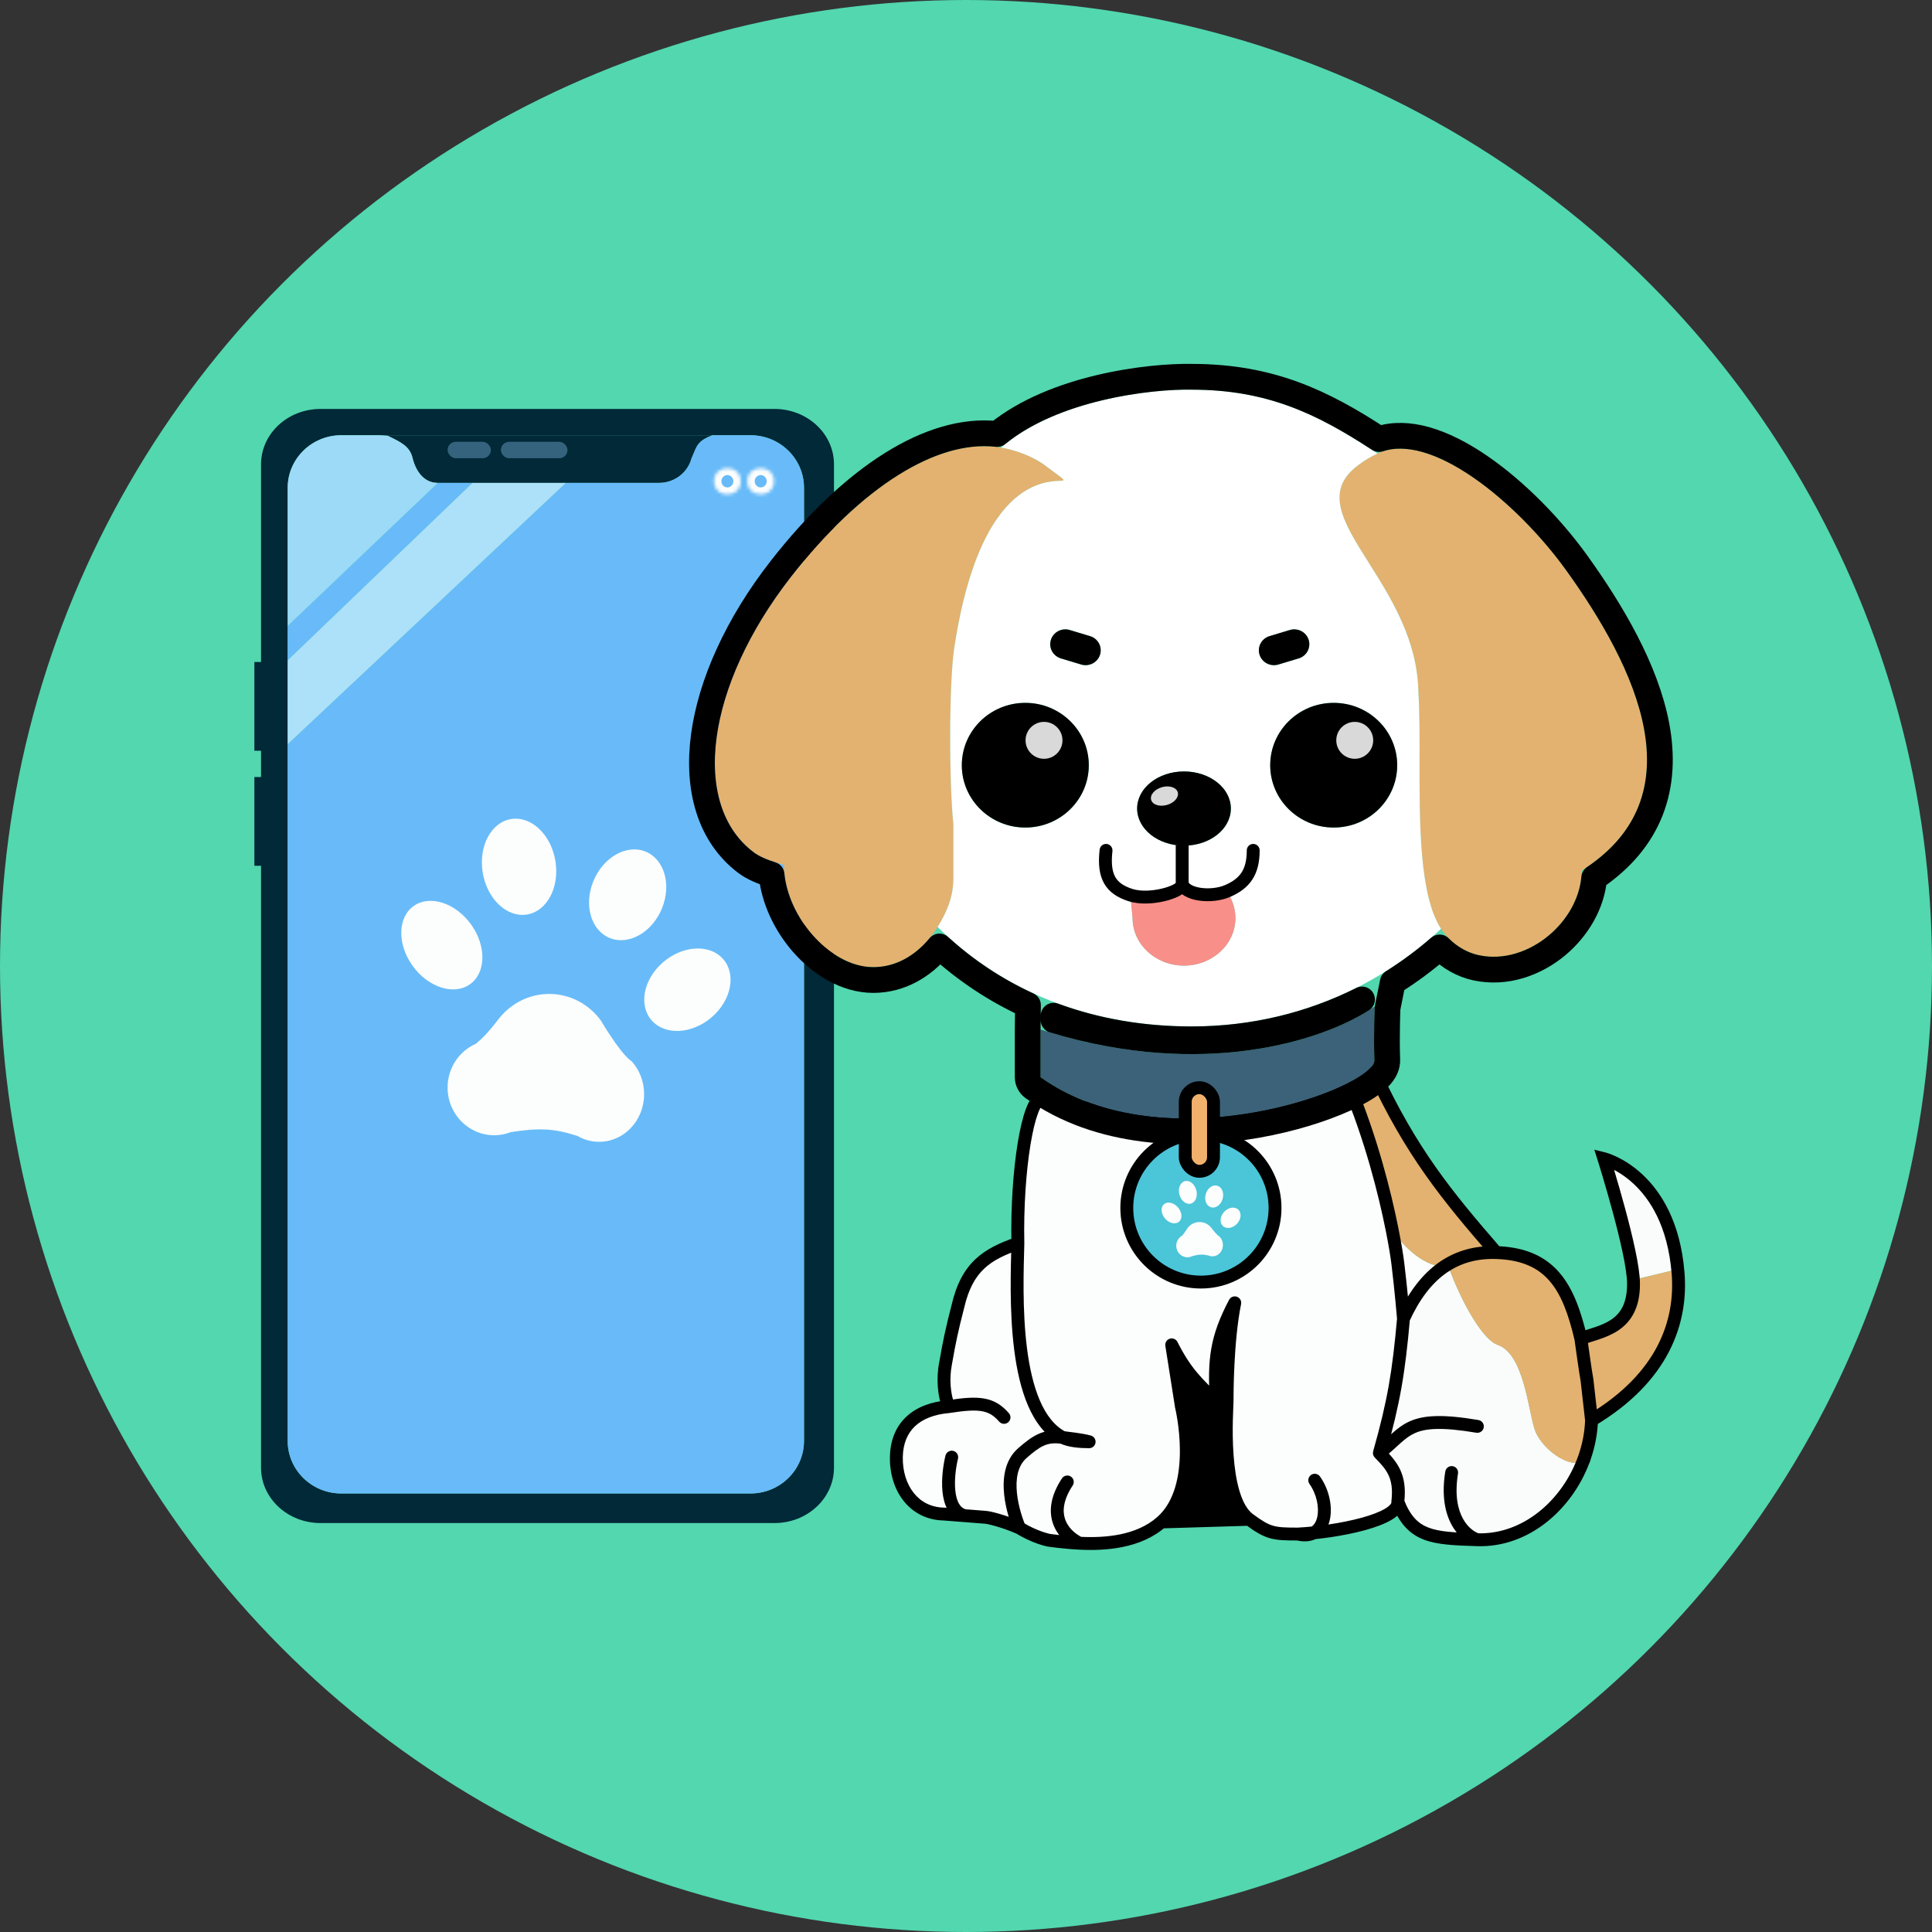 <svg width="600" height="600" viewBox="0 0 600 600" fill="none" xmlns="http://www.w3.org/2000/svg">
<rect x="0" y="0" width="600" height="600" fill="#333333" stroke="none"/>
<circle cx="300" cy="300" r="300" fill="#52D7AF"/>
<path fill-rule="evenodd" clip-rule="evenodd" d="M259 144.193V455.807C259 465.303 250.723 473 240.514 473H99.555C89.346 473 81.069 465.303 81.069 455.807V144.193C81.069 134.697 89.346 127 99.555 127H240.514C250.723 127 259 134.697 259 144.193ZM249.69 151.496V447.484C249.69 456.503 242.231 463.814 233.03 463.814H106.004C96.803 463.814 89.345 456.503 89.345 447.484V231.106V205.08V194.363V151.496C89.345 142.477 96.803 135.165 106.004 135.165H117.978H221.241H233.03C242.231 135.165 249.69 142.477 249.69 151.496Z" fill="#012937"/>
<path fill-rule="evenodd" clip-rule="evenodd" d="M221.241 135.165H117.978C118.037 135.194 118.618 135.222 119.197 135.25C119.2 135.25 119.203 135.25 119.207 135.25C119.775 135.278 120.338 135.305 120.395 135.333C124.7 137.404 127.284 138.647 128.138 142.31C129.172 146.392 131.648 149.965 135.96 149.965H146.759H175.724H204.69C209.541 149.965 213.618 146.712 214.774 142.31C215.059 141.69 215.29 141.13 215.501 140.618C216.528 138.126 217.087 136.768 221.241 135.165Z" fill="#012937"/>
<path fill-rule="evenodd" clip-rule="evenodd" d="M249.69 447.484V151.496C249.69 142.477 242.231 135.165 233.03 135.165H221.241C217.087 136.768 216.528 138.126 215.501 140.618C215.29 141.13 215.059 141.69 214.774 142.31C213.618 146.712 209.541 149.965 204.69 149.965H175.724L89.345 231.106V447.484C89.345 456.503 96.803 463.814 106.004 463.814H233.03C242.231 463.814 249.69 456.503 249.69 447.484ZM146.759 149.965H135.96L89.345 194.363V205.08L146.759 149.965ZM119.197 135.25L117.978 135.165C118.037 135.194 118.618 135.222 119.197 135.25Z" fill="#68BBF8"/>
<path d="M175.724 149.965H146.759L89.345 205.08V231.106L175.724 149.965Z" fill="#ADE0F9"/>
<path d="M106.004 135.165C96.803 135.165 89.345 142.477 89.345 151.496V194.363L135.96 149.965C131.648 149.965 129.172 146.392 128.138 142.31C127.284 138.647 124.7 137.404 120.395 135.333L119.207 135.25L119.197 135.25C118.618 135.222 118.037 135.194 117.978 135.165H106.004Z" fill="#9CDAF7"/>
<rect x="79" y="205.59" width="3.103" height="27.558" fill="#012937"/>
<rect x="79" y="241.313" width="3.103" height="27.558" fill="#012937"/>
<rect x="155.552" y="137.206" width="20.69" height="5.103" rx="2.552" fill="#35637D"/>
<rect x="139" y="137.206" width="13.448" height="5.103" rx="2.552" fill="#35637D"/>
<mask id="path-7-inside-1_18_54" fill="white">
<ellipse cx="236.241" cy="149.454" rx="4.138" ry="4.083"/>
</mask>
<path d="M234.379 149.454C234.379 148.319 235.289 147.537 236.241 147.537V159.537C241.764 159.537 246.379 155.099 246.379 149.454H234.379ZM236.241 147.537C237.193 147.537 238.104 148.319 238.104 149.454H226.104C226.104 155.099 230.719 159.537 236.241 159.537V147.537ZM238.104 149.454C238.104 150.589 237.193 151.372 236.241 151.372V139.372C230.719 139.372 226.104 143.81 226.104 149.454H238.104ZM236.241 151.372C235.289 151.372 234.379 150.589 234.379 149.454H246.379C246.379 143.81 241.764 139.372 236.241 139.372V151.372Z" fill="#FCFDFD" mask="url(#path-7-inside-1_18_54)"/>
<mask id="path-9-inside-2_18_54" fill="white">
<ellipse cx="225.897" cy="149.454" rx="4.138" ry="4.083"/>
</mask>
<path d="M224.035 149.454C224.035 148.319 224.945 147.537 225.897 147.537V159.537C231.419 159.537 236.035 155.099 236.035 149.454H224.035ZM225.897 147.537C226.849 147.537 227.759 148.319 227.759 149.454H215.759C215.759 155.099 220.374 159.537 225.897 159.537V147.537ZM227.759 149.454C227.759 150.589 226.849 151.372 225.897 151.372V139.372C220.374 139.372 215.759 143.81 215.759 149.454H227.759ZM225.897 151.372C224.945 151.372 224.035 150.589 224.035 149.454H236.035C236.035 143.81 231.419 139.372 225.897 139.372V151.372Z" fill="#FCFDFD" mask="url(#path-9-inside-2_18_54)"/>
<path d="M139 337.764C139 345.938 145.484 352.563 153.483 352.563C155.305 352.563 157.049 352.22 158.655 351.592C167.489 350.213 172.034 350.437 179.345 352.78C181.339 353.943 183.631 354.605 186.069 354.605C193.782 354.605 200.034 347.979 200.034 339.805C200.034 335.848 198.569 332.254 196.182 329.599C195.573 329.226 194.85 328.546 194.072 327.675C192.253 325.641 190.13 322.567 188.457 319.951C187.705 318.777 187.044 317.695 186.541 316.841C182.853 311.875 177.063 308.676 170.552 308.676C164.041 308.676 158.25 311.875 154.562 316.841C151.914 320.27 150.273 322.057 147.798 324.148C142.625 326.407 139 331.653 139 337.764Z" fill="#FCFDFD"/>
<ellipse cx="14.615" cy="11.396" rx="14.615" ry="11.396" transform="matrix(-0.757 0.654 -0.664 -0.748 232.11 306.333)" fill="#FCFDFD"/>
<ellipse cx="14.531" cy="11.461" rx="14.531" ry="11.461" transform="matrix(-0.379 0.925 -0.929 -0.37 211.079 268.688)" fill="#FCFDFD"/>
<ellipse cx="15.023" cy="11.434" rx="15.023" ry="11.434" transform="matrix(0.163 0.987 -0.987 0.159 170.035 252.54)" fill="#FCFDFD"/>
<ellipse cx="14.972" cy="11.125" rx="14.972" ry="11.125" transform="matrix(0.579 0.815 -0.822 0.569 137.689 274.985)" fill="#FCFDFD"/>
<path d="M429.325 449.831C433.858 433.814 435.343 424.655 436.818 408.12C439.923 401.325 443.97 395.648 449.386 391.993C452.254 400.713 459.544 415.695 465.15 417.674C473.271 420.54 474.583 437.851 476.615 443.948C478.857 450.673 489.777 457.819 492.621 452.353C492.777 451.942 492.927 451.529 493.071 451.114C492.958 451.583 492.807 451.995 492.621 452.353C487.329 466.233 474.59 477.235 459.763 476.761C445.846 476.316 439.385 476.023 435.058 464.967C436.013 456.846 433.047 453.643 429.325 449.831Z" fill="#FF0000" fill-opacity="0.27"/>
<path d="M429.325 449.831C433.858 433.814 435.343 424.655 436.818 408.12C439.923 401.325 443.97 395.648 449.386 391.993C452.254 400.713 459.544 415.695 465.15 417.674C473.271 420.54 474.583 437.851 476.615 443.948C478.857 450.673 489.777 457.819 492.621 452.353C492.777 451.942 492.927 451.529 493.071 451.114C492.958 451.583 492.807 451.995 492.621 452.353C487.329 466.233 474.59 477.235 459.763 476.761C445.846 476.316 439.385 476.023 435.058 464.967C436.013 456.846 433.047 453.643 429.325 449.831Z" fill="#F9FCFB"/>
<path d="M491.91 414.33C488.116 398.16 482.568 388.12 465.631 387.578C459.148 387.371 453.81 389.007 449.386 391.993C452.254 400.713 459.544 415.695 465.15 417.674C473.271 420.54 474.583 437.851 476.615 443.948C478.857 450.673 489.777 457.819 492.621 452.353C492.777 451.942 492.927 451.529 493.071 451.114C494.345 447.421 495.093 443.547 495.218 439.649C495.342 435.75 495.705 430.5 491.91 414.33Z" fill="#E3B270"/>
<path fill-rule="evenodd" clip-rule="evenodd" d="M506.811 397.593L520.643 394.249C518.114 363.96 497.629 358.898 497.629 358.898C497.629 358.898 506.811 388.039 506.811 397.593Z" fill="#F9FCFB"/>
<path d="M490.472 414.79C490.472 414.79 491.917 425.358 492.377 427.688L493.779 440.109C516.04 426.81 521.92 409.535 520.643 394.249L506.811 397.593C506.962 411.719 496.385 412.401 490.472 414.79Z" fill="#E3B270"/>
<path fill-rule="evenodd" clip-rule="evenodd" d="M435.863 409.535C435.863 409.535 435.058 399.981 434.102 392.338C433.823 390.108 433.245 386.46 432.321 381.828C434.665 385.568 441.169 393.119 448.43 393.409C443.015 397.063 438.967 402.74 435.863 409.535Z" fill="#FCFDFD"/>
<path d="M426.806 333.102L418.816 336.924C425.795 353.537 430.077 370.582 432.321 381.828C434.665 385.568 441.169 393.119 448.43 393.409C452.855 390.423 458.193 388.787 464.675 388.994C449.299 371.3 438.224 357.71 426.806 333.102Z" fill="#E3B270"/>
<path d="M387.924 471.834C378.847 465.146 381.077 437.72 381.077 435.332C381.077 432.943 381.082 416.426 383.468 404.604C377.696 415.6 376.948 422.254 377.733 435.332C371.733 429.396 368.284 426.348 363.882 417.656L366.905 436.839C366.905 436.839 373.028 461.794 360.694 472.655L387.924 471.834Z" fill="black"/>
<path d="M297.481 405.714C295.682 412.662 294.844 416.539 293.659 423.389C292.704 428.166 293.198 433.44 294.615 436.839C284.583 437.72 278.528 443.083 278.373 452.529C278.218 461.981 283.73 470.049 293.182 470.204L299.563 470.703L305.944 471.201C306.934 471.217 311.812 472.397 316.589 474.504C315.156 471.097 310.364 457.492 317.542 451.247C321.65 447.672 324.588 445.543 330.032 446.428C314.148 438.235 315.709 401.654 316.112 386.128C306.557 389.472 300.347 393.293 297.481 405.714Z" fill="#FCFDFD"/>
<path d="M325.666 478.325C325.666 478.325 330.439 479.015 335.217 479.26C343.124 479.666 353.537 478.958 360.694 472.655C373.028 461.794 366.905 436.839 366.905 436.839L363.882 417.656C368.284 426.348 371.733 429.396 377.733 435.332C376.948 422.254 377.696 415.6 383.468 404.604C381.082 416.426 381.077 432.943 381.077 435.332C381.077 437.72 378.847 465.146 387.924 471.834C393.834 476.188 395.408 476.414 403.051 476.414C415.28 475.808 434.603 472.034 434.105 466.383C435.061 458.262 432.095 455.058 428.373 451.247C432.906 435.23 434.391 426.071 435.866 409.535C435.866 409.535 435.061 399.981 434.105 392.338C433.827 390.108 433.248 386.46 432.324 381.828C430.08 370.582 425.798 353.537 418.819 336.924C418.819 336.924 396.103 346.406 373.115 347.433C352.754 348.344 323.433 341.223 323.433 341.223C319.312 341.223 315.634 363.521 316.112 386.128C315.709 401.654 314.148 438.235 330.032 446.428C332.02 446.751 335.431 446.985 338.242 447.752C335.555 447.752 332.091 447.49 330.032 446.428C324.588 445.543 321.65 447.672 317.542 451.247C310.364 457.492 315.156 471.097 316.589 474.504C321.366 477.462 325.666 478.325 325.666 478.325Z" fill="#FCFDFD"/>
<path d="M323.433 341.223L323.905 339.28L323.672 339.223H323.433V341.223ZM325.666 478.325L325.272 480.286L325.326 480.297L325.38 480.305L325.666 478.325ZM458.811 478.177L458.747 480.175L458.747 480.175L458.811 478.177ZM492.863 428.644L494.851 428.419L494.842 428.337L494.826 428.256L492.863 428.644ZM310.306 441.499C311.033 442.331 312.296 442.416 313.128 441.689C313.96 440.963 314.045 439.699 313.318 438.867L310.306 441.499ZM293.659 423.389L295.62 423.781L295.626 423.755L295.63 423.73L293.659 423.389ZM316.112 386.128L318.111 386.18L318.112 386.132L318.111 386.085L316.112 386.128ZM297.481 405.714L299.417 406.215L299.424 406.189L299.43 406.163L297.481 405.714ZM278.373 452.529L280.372 452.562L278.373 452.529ZM293.182 470.204L293.337 468.21L293.276 468.206L293.214 468.205L293.182 470.204ZM305.944 471.201L305.788 473.195L305.85 473.2L305.911 473.201L305.944 471.201ZM428.373 451.247L426.449 450.702C426.254 451.391 426.442 452.132 426.942 452.644L428.373 451.247ZM458.479 444.947C459.569 445.13 460.6 444.396 460.783 443.306C460.966 442.217 460.232 441.186 459.142 441.003L458.479 444.947ZM366.905 436.839L364.929 437.151L364.942 437.234L364.962 437.316L366.905 436.839ZM434.105 392.338L436.09 392.09L434.105 392.338ZM373.115 347.433L373.204 349.431L373.115 347.433ZM363.882 417.656L365.667 416.753C365.222 415.875 364.204 415.451 363.268 415.753C362.331 416.056 361.754 416.995 361.907 417.968L363.882 417.656ZM377.733 435.332L376.326 436.753L380.042 440.43L379.729 435.212L377.733 435.332ZM383.468 404.604L385.429 404.999C385.626 404.024 385.076 403.052 384.138 402.719C383.2 402.386 382.16 402.793 381.698 403.674L383.468 404.604ZM338.242 447.752V449.752C339.244 449.752 340.091 449.011 340.224 448.017C340.357 447.024 339.735 446.086 338.768 445.822L338.242 447.752ZM294.615 436.839L294.79 438.832L294.858 438.826L294.926 438.815L294.615 436.839ZM317.542 451.247L318.854 452.756L318.854 452.756L317.542 451.247ZM426.809 333.102L428.623 332.26L427.772 330.425L425.946 331.298L426.809 333.102ZM434.105 466.383L432.119 466.149L432.095 466.353L432.113 466.558L434.105 466.383ZM498.115 359.854L498.595 357.912L495.137 357.058L496.207 360.455L498.115 359.854ZM297.51 453.002C297.772 451.929 297.113 450.847 296.04 450.586C294.967 450.324 293.885 450.983 293.624 452.056L297.51 453.002ZM299.563 470.703L299.407 472.697L299.407 472.697L299.563 470.703ZM335.217 479.26L335.114 481.257L335.217 479.26ZM333.135 461.333C333.743 460.411 333.488 459.17 332.566 458.562C331.644 457.954 330.403 458.209 329.795 459.131L333.135 461.333ZM409.942 458.544C409.307 457.641 408.059 457.423 407.156 458.059C406.252 458.694 406.035 459.941 406.67 460.845L409.942 458.544ZM452.796 457.626C452.973 456.536 452.232 455.509 451.142 455.332C450.052 455.155 449.025 455.896 448.848 456.986L452.796 457.626ZM432.324 381.828L430.363 382.22L432.324 381.828ZM448.433 393.409L449.552 395.066L448.433 393.409ZM507.297 398.548H505.297V398.559L505.297 398.57L507.297 398.548ZM521.13 395.204L519.137 395.371L521.13 395.204ZM492.118 452.529L490.228 451.877L492.118 452.529ZM491.668 453.769L489.8 453.056L489.8 453.056L491.668 453.769ZM295.63 423.73C296.805 416.935 297.632 413.112 299.417 406.215L295.545 405.213C293.733 412.212 292.883 416.142 291.689 423.048L295.63 423.73ZM315.451 384.24C310.61 385.934 306.338 387.837 302.917 391.061C299.454 394.324 297.03 398.775 295.532 405.264L299.43 406.163C300.798 400.232 302.912 396.562 305.66 393.973C308.448 391.345 312.059 389.665 316.772 388.015L315.451 384.24ZM293.214 468.205C289.107 468.137 285.923 466.374 283.744 463.614C281.536 460.816 280.301 456.907 280.372 452.562L276.373 452.496C276.289 457.603 277.733 462.454 280.605 466.092C283.506 469.768 287.805 472.116 293.149 472.204L293.214 468.205ZM429.601 452.826C431.818 451.101 433.55 449.411 435.013 448.113C436.513 446.782 437.819 445.774 439.439 445.054C442.672 443.617 447.625 443.123 458.479 444.947L459.142 441.003C448.157 439.156 442.191 439.454 437.814 441.399C435.63 442.37 433.958 443.701 432.358 445.121C430.72 446.574 429.228 448.049 427.145 449.668L429.601 452.826ZM389.11 470.223C387.364 468.937 385.964 466.474 384.94 463.069C383.932 459.718 383.375 455.75 383.091 451.826C382.52 443.913 383.077 436.759 383.077 435.332H379.077C379.077 436.292 378.519 444.046 379.102 452.114C379.395 456.181 379.983 460.474 381.109 464.221C382.22 467.913 383.945 471.387 386.737 473.444L389.11 470.223ZM366.905 436.839C364.962 437.316 364.962 437.315 364.962 437.315C364.962 437.315 364.962 437.315 364.962 437.315C364.962 437.315 364.962 437.315 364.962 437.316C364.963 437.318 364.963 437.321 364.964 437.325C364.967 437.334 364.97 437.349 364.975 437.37C364.985 437.412 365 437.476 365.019 437.562C365.058 437.735 365.115 437.995 365.184 438.332C365.321 439.007 365.506 439.991 365.691 441.209C366.062 443.649 366.43 447.002 366.424 450.671C366.414 458.142 364.86 466.322 359.373 471.154L362.016 474.156C368.862 468.127 370.413 458.4 370.424 450.677C370.43 446.75 370.038 443.186 369.646 440.608C369.45 439.316 369.252 438.266 369.103 437.533C369.029 437.167 368.966 436.88 368.921 436.682C368.899 436.583 368.881 436.506 368.868 436.452C368.862 436.425 368.857 436.404 368.853 436.39C368.852 436.382 368.85 436.376 368.849 436.372C368.849 436.369 368.848 436.367 368.848 436.366C368.848 436.365 368.847 436.364 368.847 436.364C368.847 436.363 368.847 436.363 366.905 436.839ZM318.111 386.085C317.875 374.888 318.669 363.786 320.021 355.521C320.7 351.375 321.506 348.028 322.356 345.763C322.785 344.619 323.185 343.863 323.511 343.431C323.882 342.94 323.872 343.223 323.433 343.223V339.223C321.964 339.223 320.937 340.203 320.32 341.02C319.658 341.895 319.098 343.059 318.611 344.358C317.627 346.98 316.77 350.621 316.074 354.875C314.677 363.41 313.871 374.76 314.112 386.17L318.111 386.085ZM435.866 409.535C437.859 409.367 437.859 409.367 437.859 409.367C437.859 409.367 437.859 409.367 437.859 409.367C437.859 409.367 437.859 409.366 437.859 409.365C437.859 409.364 437.859 409.362 437.858 409.36C437.858 409.355 437.857 409.348 437.857 409.339C437.855 409.32 437.853 409.292 437.85 409.256C437.843 409.184 437.834 409.076 437.822 408.938C437.798 408.66 437.763 408.255 437.718 407.746C437.627 406.727 437.496 405.289 437.335 403.612C437.013 400.261 436.571 395.939 436.09 392.09L432.121 392.586C432.595 396.38 433.033 400.657 433.353 403.994C433.513 405.661 433.643 407.089 433.733 408.101C433.778 408.606 433.813 409.008 433.837 409.282C433.849 409.42 433.858 409.525 433.864 409.596C433.867 409.632 433.869 409.659 433.871 409.677C433.872 409.686 433.872 409.692 433.873 409.697C433.873 409.699 433.873 409.701 433.873 409.702C433.873 409.702 433.873 409.703 433.873 409.703C433.873 409.703 433.873 409.703 433.873 409.703C433.873 409.703 433.873 409.703 435.866 409.535ZM315.536 476.204C318.075 477.776 320.483 478.79 322.258 479.412C323.147 479.723 323.883 479.938 324.405 480.077C324.666 480.146 324.874 480.197 325.021 480.231C325.094 480.248 325.152 480.261 325.195 480.27C325.216 480.274 325.233 480.278 325.246 480.281C325.252 480.282 325.258 480.283 325.262 480.284C325.264 480.285 325.266 480.285 325.268 480.285C325.269 480.285 325.27 480.286 325.27 480.286C325.271 480.286 325.271 480.286 325.271 480.286C325.272 480.286 325.272 480.286 325.666 478.325C326.059 476.364 326.06 476.364 326.06 476.365C326.06 476.365 326.061 476.365 326.061 476.365C326.061 476.365 326.062 476.365 326.062 476.365C326.063 476.365 326.063 476.365 326.063 476.365C326.063 476.365 326.063 476.365 326.061 476.365C326.057 476.364 326.05 476.362 326.038 476.36C326.015 476.355 325.976 476.346 325.923 476.334C325.816 476.309 325.65 476.269 325.434 476.211C325 476.096 324.363 475.91 323.58 475.636C322.011 475.087 319.88 474.189 317.642 472.803L315.536 476.204ZM317.396 472.674C314.911 471.577 312.41 470.727 310.401 470.147C309.396 469.857 308.5 469.63 307.778 469.473C307.116 469.329 306.447 469.209 305.977 469.201L305.911 473.201C305.89 473.201 305.963 473.202 306.175 473.236C306.366 473.267 306.618 473.315 306.929 473.382C307.549 473.517 308.357 473.72 309.292 473.99C311.164 474.53 313.491 475.323 315.782 476.334L317.396 472.674ZM323.433 341.223C322.961 343.167 322.961 343.167 322.962 343.167C322.962 343.167 322.963 343.167 322.963 343.167C322.964 343.167 322.966 343.168 322.968 343.168C322.972 343.169 322.978 343.171 322.985 343.173C323 343.176 323.023 343.182 323.052 343.189C323.11 343.202 323.195 343.223 323.307 343.249C323.531 343.302 323.86 343.379 324.286 343.477C325.136 343.672 326.371 343.949 327.916 344.278C331.004 344.936 335.334 345.803 340.306 346.642C350.214 348.314 362.805 349.896 373.204 349.431L373.025 345.435C363.064 345.881 350.814 344.358 340.971 342.698C336.068 341.87 331.795 341.014 328.749 340.365C327.227 340.041 326.012 339.769 325.18 339.578C324.763 339.483 324.443 339.408 324.227 339.357C324.12 339.331 324.038 339.312 323.984 339.299C323.957 339.292 323.937 339.287 323.923 339.284C323.917 339.283 323.912 339.281 323.909 339.281C323.907 339.28 323.906 339.28 323.906 339.28C323.905 339.28 323.905 339.28 323.905 339.28C323.905 339.28 323.905 339.28 323.433 341.223ZM373.204 349.431C384.92 348.908 396.516 346.235 405.148 343.713C409.473 342.449 413.072 341.218 415.594 340.301C416.855 339.842 417.848 339.462 418.528 339.195C418.868 339.062 419.131 338.957 419.309 338.884C419.399 338.848 419.467 338.82 419.514 338.801C419.537 338.791 419.555 338.784 419.568 338.778C419.574 338.776 419.579 338.774 419.583 338.772C419.584 338.771 419.586 338.771 419.587 338.77C419.588 338.77 419.588 338.77 419.588 338.77C419.589 338.77 419.589 338.769 418.819 336.924C418.048 335.078 418.049 335.078 418.049 335.078C418.049 335.078 418.049 335.078 418.048 335.078C418.048 335.078 418.048 335.079 418.047 335.079C418.045 335.08 418.041 335.081 418.036 335.083C418.027 335.087 418.012 335.093 417.992 335.101C417.951 335.118 417.89 335.143 417.807 335.177C417.642 335.244 417.393 335.344 417.067 335.471C416.416 335.727 415.454 336.095 414.227 336.542C411.771 337.435 408.255 338.638 404.027 339.873C395.554 342.349 384.298 344.931 373.025 345.435L373.204 349.431ZM368.88 436.528L365.858 417.345L361.907 417.968L364.929 437.151L368.88 436.528ZM362.098 418.56C366.66 427.57 370.326 430.817 376.326 436.753L379.139 433.91C373.141 427.975 369.907 425.126 365.667 416.753L362.098 418.56ZM379.729 435.212C379.339 428.713 379.343 423.967 380.112 419.529C380.877 415.119 382.418 410.907 385.239 405.533L381.698 403.674C378.746 409.296 377.027 413.91 376.171 418.845C375.32 423.753 375.342 428.873 375.736 435.451L379.729 435.212ZM381.508 404.208C379.076 416.257 379.077 432.973 379.077 435.332H383.077C383.077 432.913 383.088 416.594 385.429 404.999L381.508 404.208ZM313.318 438.867C311.169 436.407 308.875 434.911 305.721 434.338C302.728 433.794 299.085 434.109 294.303 434.864L294.926 438.815C299.699 438.062 302.743 437.862 305.005 438.273C307.106 438.655 308.634 439.585 310.306 441.499L313.318 438.867ZM318.433 473.728C317.755 472.118 316.277 468.068 315.826 463.733C315.365 459.313 316.025 455.218 318.854 452.756L316.229 449.738C311.88 453.522 311.347 459.352 311.847 464.147C312.356 469.027 313.99 473.483 314.746 475.279L318.433 473.728ZM291.698 422.997C290.677 428.103 291.177 433.789 292.769 437.609L296.461 436.07C295.22 433.091 294.731 428.229 295.62 423.781L291.698 422.997ZM294.44 434.847C289.124 435.314 284.626 436.988 281.417 440.018C278.175 443.079 276.458 447.327 276.373 452.496L280.372 452.562C280.443 448.285 281.83 445.129 284.163 442.926C286.528 440.693 290.073 439.246 294.79 438.832L294.44 434.847ZM318.854 452.756C320.918 450.961 322.479 449.722 324.107 448.989C325.646 448.296 327.34 448.017 329.711 448.402L330.352 444.454C327.28 443.955 324.783 444.298 322.465 445.342C320.236 446.346 318.274 447.959 316.229 449.738L318.854 452.756ZM330.949 444.65C327.543 442.894 324.916 439.533 322.935 434.941C320.958 430.357 319.709 424.736 318.948 418.775C317.427 406.847 317.909 393.986 318.111 386.18L314.112 386.076C313.912 393.795 313.412 406.988 314.98 419.281C315.765 425.429 317.078 431.46 319.263 436.525C321.444 441.581 324.578 445.865 329.115 448.205L330.949 444.65ZM329.711 448.402C332.003 448.774 335.021 448.947 337.716 449.682L338.768 445.822C335.84 445.024 332.037 444.727 330.352 444.454L329.711 448.402ZM329.115 448.205C330.444 448.891 332.089 449.26 333.632 449.47C335.209 449.684 336.842 449.752 338.242 449.752V445.752C336.955 445.752 335.513 445.689 334.171 445.506C332.796 445.32 331.679 445.027 330.949 444.65L329.115 448.205ZM360.755 474.654L387.984 473.833L387.863 469.835L360.634 470.656L360.755 474.654ZM419.682 338.728L427.672 334.906L425.946 331.298L417.956 335.12L419.682 338.728ZM424.995 333.944C436.53 358.803 447.748 372.56 463.169 390.306L466.188 387.682C450.857 370.04 439.924 356.616 428.623 332.26L424.995 333.944ZM433.874 409.358C432.408 425.79 430.943 434.824 426.449 450.702L430.297 451.792C434.87 435.635 436.374 426.351 437.858 409.713L433.874 409.358ZM458.875 476.178C451.787 475.951 447.091 475.753 443.585 474.394C440.348 473.138 437.988 470.814 435.968 465.654L432.243 467.112C434.55 473.006 437.584 476.357 442.139 478.123C446.425 479.785 451.918 479.957 458.747 480.175L458.875 476.178ZM464.615 390.993C472.646 391.25 477.694 393.724 481.235 397.818C484.877 402.028 487.126 408.171 489.011 416.202L492.905 415.289C490.996 407.15 488.574 400.188 484.26 395.201C479.844 390.096 473.649 387.28 464.743 386.995L464.615 390.993ZM490.958 415.746C488.977 416.017 488.977 416.017 488.977 416.017C488.977 416.017 488.977 416.017 488.977 416.017C488.977 416.017 488.977 416.018 488.977 416.019C488.977 416.02 488.977 416.022 488.978 416.024C488.978 416.03 488.979 416.037 488.981 416.047C488.984 416.068 488.988 416.098 488.993 416.137C489.004 416.215 489.02 416.33 489.04 416.477C489.08 416.771 489.139 417.194 489.21 417.708C489.353 418.737 489.548 420.134 489.758 421.604C490.173 424.51 490.658 427.8 490.901 429.031L494.826 428.256C494.608 427.157 494.141 423.999 493.718 421.038C493.509 419.575 493.315 418.184 493.172 417.158C493.101 416.645 493.043 416.224 493.002 415.931C492.982 415.785 492.967 415.671 492.956 415.593C492.951 415.554 492.947 415.525 492.944 415.505C492.942 415.495 492.941 415.487 492.941 415.482C492.94 415.48 492.94 415.478 492.94 415.476C492.94 415.476 492.94 415.475 492.94 415.475C492.94 415.475 492.94 415.475 492.94 415.475C492.94 415.475 492.94 415.475 490.958 415.746ZM490.876 428.868L492.278 441.288L496.253 440.84L494.851 428.419L490.876 428.868ZM426.942 452.644C428.826 454.574 430.262 456.107 431.186 458.056C432.079 459.939 432.563 462.377 432.119 466.149L436.092 466.616C436.603 462.267 436.082 459.043 434.8 456.341C433.55 453.706 431.641 451.731 429.804 449.85L426.942 452.644ZM306.1 469.207L299.719 468.709L299.407 472.697L305.788 473.195L306.1 469.207ZM299.719 468.709L293.337 468.21L293.026 472.198L299.407 472.697L299.719 468.709ZM293.624 452.056C292.933 454.892 292.298 459.285 292.697 463.258C293.079 467.056 294.555 471.532 299.086 472.645L300.04 468.76C298.213 468.312 297.033 466.404 296.677 462.858C296.338 459.486 296.884 455.573 297.51 453.002L293.624 452.056ZM359.373 471.154C352.849 476.899 343.154 477.665 335.319 477.263L335.114 481.257C343.094 481.667 354.225 481.017 362.016 474.156L359.373 471.154ZM335.319 477.263C332.986 477.143 330.643 476.914 328.875 476.713C327.993 476.613 327.259 476.521 326.746 476.454C326.49 476.42 326.29 476.393 326.154 476.374C326.086 476.365 326.035 476.358 326.001 476.353C325.984 476.35 325.971 476.349 325.963 476.347C325.959 476.347 325.956 476.346 325.954 476.346C325.953 476.346 325.952 476.346 325.952 476.346C325.952 476.346 325.952 476.346 325.952 476.346C325.952 476.346 325.952 476.346 325.952 476.346C325.952 476.346 325.952 476.346 325.666 478.325C325.38 480.305 325.38 480.305 325.38 480.305C325.38 480.305 325.38 480.305 325.38 480.305C325.381 480.305 325.381 480.305 325.381 480.305C325.382 480.305 325.383 480.305 325.385 480.305C325.387 480.306 325.391 480.306 325.396 480.307C325.407 480.309 325.421 480.311 325.44 480.313C325.479 480.319 325.534 480.327 325.606 480.337C325.75 480.356 325.96 480.385 326.226 480.42C326.758 480.49 327.516 480.585 328.424 480.688C330.237 480.894 332.669 481.132 335.114 481.257L335.319 477.263ZM336.114 477.473C333.721 476.272 331.627 474.323 330.771 471.782C329.943 469.322 330.134 465.884 333.135 461.333L329.795 459.131C326.301 464.43 325.663 469.147 326.981 473.059C328.271 476.891 331.3 479.532 334.32 481.047L336.114 477.473ZM386.737 473.444C389.714 475.637 391.829 476.972 394.284 477.679C396.691 478.372 399.287 478.414 403.051 478.414V474.414C399.172 474.414 397.159 474.344 395.391 473.835C393.67 473.34 392.044 472.385 389.11 470.223L386.737 473.444ZM403.15 478.412C409.382 478.103 417.417 476.99 423.879 475.219C427.094 474.338 430.048 473.26 432.211 471.965C434.206 470.769 436.334 468.889 436.098 466.207L432.113 466.558C432.126 466.701 432.025 467.413 430.155 468.533C428.452 469.553 425.905 470.517 422.822 471.361C416.69 473.042 408.949 474.119 402.952 474.417L403.15 478.412ZM406.67 460.845C408.934 464.065 409.743 468.224 409.078 471.155C408.753 472.592 408.119 473.561 407.334 474.095C406.582 474.606 405.398 474.921 403.518 474.47L402.585 478.359C405.29 479.008 407.693 478.688 409.583 477.403C411.439 476.141 412.501 474.151 412.979 472.039C413.924 467.872 412.774 462.571 409.942 458.544L406.67 460.845ZM459.375 476.258C456.913 475.533 450.631 470.979 452.796 457.626L448.848 456.986C446.427 471.913 453.472 478.69 458.246 480.095L459.375 476.258ZM416.975 337.698C423.885 354.148 428.135 371.054 430.363 382.22L434.285 381.437C432.025 370.11 427.71 352.926 420.663 336.149L416.975 337.698ZM430.363 382.22C431.28 386.816 431.85 390.416 432.121 392.586L436.09 392.09C435.804 389.801 435.217 386.104 434.285 381.437L430.363 382.22ZM464.743 386.995C457.861 386.775 452.105 388.518 447.315 391.751L449.552 395.066C453.611 392.327 458.531 390.798 464.615 390.993L464.743 386.995ZM447.315 391.751C441.486 395.684 437.239 401.717 434.047 408.704L437.685 410.366C440.702 403.764 444.55 398.442 449.552 395.066L447.315 391.751ZM491.707 417.6C493.131 417.025 494.68 416.609 496.673 415.93C498.549 415.291 500.612 414.474 502.509 413.214C504.429 411.939 506.179 410.209 507.422 407.766C508.661 405.333 509.338 402.309 509.297 398.527L505.297 398.57C505.332 401.85 504.744 404.209 503.857 405.952C502.976 407.684 501.74 408.923 500.296 409.883C498.828 410.858 497.148 411.542 495.382 412.144C493.733 412.706 491.743 413.272 490.209 413.891L491.707 417.6ZM509.297 398.548C509.297 395.931 508.681 392.139 507.819 388.058C506.948 383.931 505.789 379.353 504.637 375.096C503.483 370.834 502.33 366.876 501.466 363.984C501.034 362.537 500.674 361.356 500.421 360.536C500.295 360.126 500.195 359.806 500.128 359.588C500.094 359.479 500.067 359.396 500.05 359.339C500.041 359.311 500.034 359.29 500.03 359.275C500.027 359.268 500.026 359.263 500.024 359.259C500.024 359.257 500.023 359.255 500.023 359.254C500.023 359.254 500.023 359.253 500.023 359.253C500.023 359.253 500.023 359.253 498.115 359.854C496.207 360.455 496.207 360.455 496.208 360.455C496.208 360.455 496.208 360.455 496.208 360.456C496.208 360.457 496.208 360.458 496.209 360.459C496.21 360.463 496.212 360.468 496.214 360.475C496.218 360.488 496.224 360.509 496.233 360.536C496.25 360.59 496.275 360.672 496.309 360.779C496.375 360.992 496.473 361.308 496.598 361.713C496.848 362.524 497.205 363.694 497.633 365.129C498.491 367.999 499.634 371.923 500.776 376.141C501.918 380.362 503.056 384.861 503.906 388.885C504.765 392.955 505.297 396.388 505.297 398.548H509.297ZM498.115 359.854C497.635 361.795 497.634 361.795 497.633 361.795C497.633 361.795 497.632 361.794 497.631 361.794C497.63 361.794 497.629 361.794 497.629 361.794C497.628 361.793 497.628 361.794 497.629 361.794C497.632 361.795 497.64 361.797 497.652 361.8C497.676 361.807 497.719 361.818 497.78 361.836C497.9 361.872 498.09 361.931 498.34 362.018C498.84 362.193 499.58 362.481 500.485 362.918C502.296 363.794 504.762 365.267 507.313 367.636C512.375 372.339 517.912 380.71 519.137 395.371L523.123 395.038C521.818 379.41 515.847 370.105 510.035 364.705C507.148 362.023 504.335 360.337 502.226 359.317C501.171 358.807 500.29 358.463 499.66 358.242C499.345 358.132 499.092 358.053 498.912 358C498.821 357.973 498.749 357.953 498.696 357.939C498.669 357.931 498.647 357.926 498.631 357.921C498.622 357.919 498.615 357.917 498.609 357.916C498.606 357.915 498.603 357.914 498.601 357.914C498.6 357.913 498.598 357.913 498.598 357.913C498.596 357.913 498.595 357.912 498.115 359.854ZM519.137 395.371C519.748 402.691 518.645 410.446 514.749 417.959C510.853 425.471 504.103 432.857 493.24 439.347L495.291 442.781C506.689 435.972 514.01 428.072 518.3 419.8C522.589 411.529 523.788 403.003 523.123 395.038L519.137 395.371ZM492.266 441C492.149 444.687 491.44 448.362 490.228 451.877L494.009 453.181C495.345 449.311 496.133 445.239 496.264 441.128L492.266 441ZM490.228 451.877C485.44 465.751 473.03 476.63 458.875 476.178L458.747 480.175C475.123 480.699 488.819 468.223 494.009 453.181L490.228 451.877ZM490.228 451.877C490.091 452.272 489.949 452.665 489.8 453.056L493.537 454.481C493.701 454.051 493.859 453.617 494.009 453.181L490.228 451.877ZM489.8 453.056C484.723 466.373 472.622 476.617 458.875 476.178L458.747 480.175C474.653 480.684 488.032 468.923 493.537 454.481L489.8 453.056ZM493.443 454.692C493.714 454.171 493.918 453.602 494.064 452.994L490.173 452.064C490.094 452.396 489.995 452.651 489.894 452.846L493.443 454.692Z" fill="black"/>
<path d="M491.192 270.369C527.813 247.32 507.783 206.913 486.497 177.252C471.325 156.11 443.833 133.216 427.811 140.835C425.728 141.825 423.987 142.808 421.707 144.523C411.052 152.539 417.143 162.193 425.128 174.85C431.998 185.739 440.27 198.85 440.487 215.052C440.884 221.055 440.871 228.351 440.857 236.059C440.823 255.724 440.784 278.069 447.529 288.451C450.163 292.505 454.536 295.634 459.267 296.644C474.775 299.954 491.192 285.644 491.192 270.369Z" fill="#E3B270"/>
<path d="M245.678 179.096C219.236 212.981 214.297 249.817 234.119 264.729C236.652 266.634 240.412 267.689 243.462 268.629C243.462 283.905 257.462 300.351 271.205 300.351C279.679 300.351 286.694 295.077 291.188 287.886C293.981 283.414 296.088 278.549 296.088 272.693V256.098C294.68 242.269 294.742 211.825 296.352 201.223C305.208 142.891 329.789 150.438 330.282 149.102C330.417 148.737 328.764 147.715 324.522 144.523C320.85 141.761 315.333 139.737 310.906 138.991C291.433 135.708 267.222 151.487 245.678 179.096Z" fill="#E3B270"/>
<path fill-rule="evenodd" clip-rule="evenodd" d="M296.352 201.223C294.742 211.825 294.68 242.269 296.088 256.098V272.693C296.088 278.549 293.981 283.414 291.188 287.886C300.423 297.054 311.197 304.361 323.274 309.56C337.245 315.575 352.961 318.771 370.063 318.771C392.05 318.771 412.086 312.747 428.96 302.529C435.676 298.462 441.891 293.731 447.529 288.451C440.784 278.069 440.823 255.724 440.857 236.059C440.871 228.351 440.884 221.055 440.487 215.052C440.27 198.85 431.998 185.739 425.128 174.85C417.143 162.193 411.052 152.539 421.707 144.523C423.987 142.808 425.728 141.825 427.811 140.835C409.795 128.891 394.1 121.013 370.063 121.013C357.856 120.758 327.808 124.118 310.906 138.991C315.333 139.737 320.85 141.761 324.522 144.523C328.764 147.715 330.417 148.737 330.282 149.102C329.789 150.438 305.208 142.891 296.352 201.223ZM318.418 257C329.309 257 338.137 248.332 338.137 237.64C338.137 226.947 329.309 218.279 318.418 218.279C307.528 218.279 298.699 226.947 298.699 237.64C298.699 248.332 307.528 257 318.418 257ZM414.195 257C425.086 257 433.914 248.332 433.914 237.64C433.914 226.947 425.086 218.279 414.195 218.279C403.305 218.279 394.476 226.947 394.476 237.64C394.476 248.332 403.305 257 414.195 257ZM338.518 197.553L332.234 195.66C329.755 194.913 327.129 196.281 326.368 198.715C325.608 201.149 327.001 203.727 329.48 204.474L335.763 206.367C338.242 207.114 340.868 205.746 341.629 203.313C342.39 200.879 340.997 198.3 338.518 197.553ZM403.308 204.474L397.024 206.367C394.545 207.114 391.919 205.746 391.159 203.313C390.398 200.879 391.791 198.3 394.27 197.553L400.554 195.66C403.032 194.913 405.659 196.281 406.419 198.715C407.18 201.149 405.787 203.727 403.308 204.474ZM382.255 251.101C382.255 257.466 375.739 262.626 367.701 262.626L367.462 268.963L367.223 275.3C368.019 278.88 375.292 280.104 381.606 277.87C382.916 280.011 383.664 282.485 383.664 285.12C383.664 293.267 376.517 299.871 367.701 299.871C358.885 299.871 351.738 293.267 351.738 285.12L351.171 279.077C351.743 279.261 352.331 279.407 352.928 279.52C359.749 280.808 367.753 277.686 367.223 275.3L367.462 268.963L367.701 262.626C359.663 262.626 353.146 257.466 353.146 251.101C353.146 244.737 359.663 239.577 367.701 239.577C375.739 239.577 382.255 244.737 382.255 251.101Z" fill="white"/>
<path d="M338.137 237.64C338.137 248.332 329.309 257 318.418 257C307.528 257 298.699 248.332 298.699 237.64C298.699 226.947 307.528 218.279 318.418 218.279C329.309 218.279 338.137 226.947 338.137 237.64Z" fill="black"/>
<path d="M433.914 237.64C433.914 248.332 425.086 257 414.195 257C403.305 257 394.476 248.332 394.476 237.64C394.476 226.947 403.305 218.279 414.195 218.279C425.086 218.279 433.914 226.947 433.914 237.64Z" fill="black"/>
<path d="M367.701 262.626C375.739 262.626 382.255 257.466 382.255 251.101C382.255 244.737 375.739 239.577 367.701 239.577C359.663 239.577 353.146 244.737 353.146 251.101C353.146 257.466 359.663 262.626 367.701 262.626Z" fill="black"/>
<path d="M332.234 195.66L338.518 197.553C340.997 198.3 342.39 200.879 341.629 203.313C340.868 205.746 338.242 207.114 335.763 206.367L329.48 204.474C327.001 203.727 325.608 201.149 326.368 198.715C327.129 196.281 329.755 194.913 332.234 195.66Z" fill="black"/>
<path d="M397.024 206.367L403.308 204.474C405.787 203.727 407.18 201.149 406.419 198.715C405.659 196.281 403.032 194.913 400.554 195.66L394.27 197.553C391.791 198.3 390.398 200.879 391.159 203.313C391.919 205.746 394.545 207.114 397.024 206.367Z" fill="black"/>
<path d="M367.701 299.871C376.517 299.871 383.664 293.267 383.664 285.12C383.664 282.485 382.916 280.011 381.606 277.87C375.292 280.104 368.019 278.88 367.223 275.3C367.753 277.686 359.749 280.808 352.928 279.52C352.331 279.407 351.743 279.261 351.171 279.077L351.738 285.12C351.738 293.267 358.885 299.871 367.701 299.871Z" fill="#F98F89"/>
<path d="M323.161 334.535C361.874 362.244 427.105 337.73 426.823 329.281C426.542 320.831 426.937 312.561 426.937 312.561C413.008 322.433 374.371 336.16 323.161 319.726V334.535Z" fill="#3B6278"/>
<path d="M291.747 293.937C299.904 301.37 309.116 307.487 319.245 312.145L319.161 319.676C319.161 319.693 319.161 319.709 319.161 319.726V334.535C319.161 335.826 319.783 337.037 320.833 337.788C341.467 352.557 368.755 353.206 390.309 349.407C401.161 347.494 410.829 344.411 417.852 341.201C421.344 339.604 424.325 337.913 426.493 336.226C427.572 335.388 428.58 334.451 429.345 333.417C430.073 332.434 430.882 330.957 430.821 329.147C430.683 325.019 430.711 320.916 430.773 317.834C430.805 316.295 430.845 315.019 430.877 314.129C430.886 313.858 430.895 313.624 430.903 313.429C430.908 313.303 430.913 313.194 430.917 313.101C430.917 313.083 430.918 313.065 430.919 313.048L432.538 305.023C437.694 301.792 442.555 298.18 447.088 294.237C450.158 297.341 454.14 299.64 458.432 300.556C467.652 302.524 476.854 299.217 483.617 293.54C489.811 288.34 494.383 280.8 495.095 272.598C503.853 266.676 509.534 259.607 512.625 251.728C515.905 243.367 516.136 234.436 514.493 225.562C511.234 207.961 500.458 189.845 489.747 174.92C481.937 164.036 470.952 152.679 459.74 144.963C454.136 141.106 448.314 138.047 442.675 136.483C437.816 135.136 432.851 134.838 428.271 136.35C410.649 124.838 394.437 117.022 370.104 117.013C363.658 116.883 352.776 117.697 341.315 120.439C330.462 123.035 318.684 127.454 309.688 134.783C299.17 133.603 287.936 137.202 276.949 144.067C265.265 151.367 253.494 162.577 242.524 176.635C228.98 193.992 220.764 212.32 218.585 228.493C216.411 244.633 220.231 259.287 231.714 267.925C234.038 269.674 237.073 270.813 239.614 271.629C240.392 279.401 244.097 286.999 249.157 292.838C254.83 299.385 262.778 304.351 271.205 304.351C279.72 304.351 286.759 299.961 291.747 293.937ZM370.063 322.771C389.403 322.771 407.309 318.26 422.991 310.393C409.077 319.262 373.881 330.882 327.194 316.793L327.209 315.435C340.281 320.25 354.657 322.771 370.063 322.771Z" stroke="black" stroke-width="8" stroke-linejoin="round"/>
<path d="M350.844 277.898L350.203 279.792L350.203 279.792L350.844 277.898ZM345.476 264.314C345.601 263.216 344.812 262.226 343.714 262.101C342.617 261.976 341.626 262.765 341.501 263.862L345.476 264.314ZM381.279 276.69L382.077 278.524L381.279 276.69ZM367.135 274.344H365.135C365.135 274.49 365.151 274.636 365.183 274.778L367.135 274.344ZM352.602 278.341L352.217 280.303L352.217 280.303L352.602 278.341ZM391.198 264.088C391.198 262.983 390.302 262.088 389.198 262.088C388.093 262.088 387.198 262.983 387.198 264.088H391.198ZM351.485 276.003C348.843 275.109 347.278 273.972 346.379 272.393C345.449 270.761 345.023 268.298 345.476 264.314L341.501 263.862C341.007 268.21 341.365 271.673 342.903 274.373C344.471 277.125 347.057 278.727 350.203 279.792L351.485 276.003ZM380.481 274.856C378.312 275.8 375.363 276.091 372.876 275.719C371.641 275.534 370.644 275.204 369.968 274.808C369.284 274.409 369.123 274.069 369.088 273.91L365.183 274.778C365.545 276.409 366.709 277.537 367.95 278.262C369.198 278.991 370.725 279.442 372.284 279.675C375.387 280.14 379.112 279.814 382.077 278.524L380.481 274.856ZM365.183 274.778C365.09 274.362 365.267 274.093 365.271 274.087C365.271 274.087 365.243 274.126 365.162 274.197C365.082 274.268 364.968 274.355 364.812 274.456C364.159 274.88 363.078 275.344 361.689 275.737C358.901 276.525 355.469 276.864 352.986 276.378L352.217 280.303C355.511 280.948 359.611 280.482 362.778 279.586C364.367 279.136 365.869 278.538 366.989 277.812C367.543 277.453 368.112 276.993 368.529 276.408C368.962 275.8 369.313 274.923 369.088 273.91L365.183 274.778ZM352.986 276.378C352.314 276.246 352.027 276.186 351.485 276.003L350.203 279.792C351.003 280.063 351.5 280.163 352.217 280.303L352.986 276.378ZM382.077 278.524C384.967 277.267 387.317 275.605 388.912 273.164C390.503 270.727 391.198 267.735 391.198 264.088H387.198C387.198 267.241 386.598 269.392 385.563 270.976C384.531 272.556 382.921 273.795 380.481 274.856L382.077 278.524ZM369.135 274.344V262.401H365.135V274.344H369.135Z" fill="black"/>
<circle cx="324.229" cy="229.917" r="5.732" fill="#D9D9D9"/>
<ellipse cx="361.633" cy="247.225" rx="4.299" ry="2.866" transform="rotate(-15.86 361.633 247.225)" fill="#D9D9D9"/>
<circle cx="420.726" cy="229.917" r="5.732" fill="#D9D9D9"/>
<circle cx="372.956" cy="375.14" r="23.019" fill="#4BC5D8" stroke="black" stroke-width="4"/>
<path d="M365.316 387.249C365.514 389.205 367.205 390.636 369.094 390.445C369.524 390.401 369.927 390.278 370.292 390.089C372.344 389.548 373.423 389.493 375.206 389.88C375.705 390.11 376.262 390.214 376.837 390.156C378.659 389.972 379.975 388.237 379.777 386.281C379.681 385.334 379.248 384.509 378.621 383.93C378.468 383.856 378.281 383.71 378.076 383.52C377.597 383.077 377.022 382.392 376.563 381.806C376.357 381.543 376.175 381.299 376.036 381.107C375.045 380.006 373.6 379.379 372.063 379.534C370.525 379.69 369.235 380.593 368.485 381.87C367.942 382.754 367.598 383.221 367.064 383.78C365.897 384.444 365.168 385.786 365.316 387.249Z" fill="#FCFDFD"/>
<ellipse cx="382.169" cy="378.195" rx="3.489" ry="2.725" transform="rotate(133.035 382.169 378.195)" fill="#FCFDFD"/>
<ellipse cx="377.074" cy="371.586" rx="3.489" ry="2.725" transform="rotate(106.227 377.074 371.586)" fill="#FCFDFD"/>
<ellipse cx="368.899" cy="370.305" rx="3.612" ry="2.714" transform="rotate(74.957 368.899 370.305)" fill="#FCFDFD"/>
<ellipse cx="363.823" cy="376.702" rx="3.585" ry="2.652" transform="rotate(49.202 363.823 376.702)" fill="#FCFDFD"/>
<rect x="368.089" y="337.79" width="8.777" height="25.975" rx="4.389" fill="#F1B16D" stroke="black" stroke-width="4"/>
</svg>
